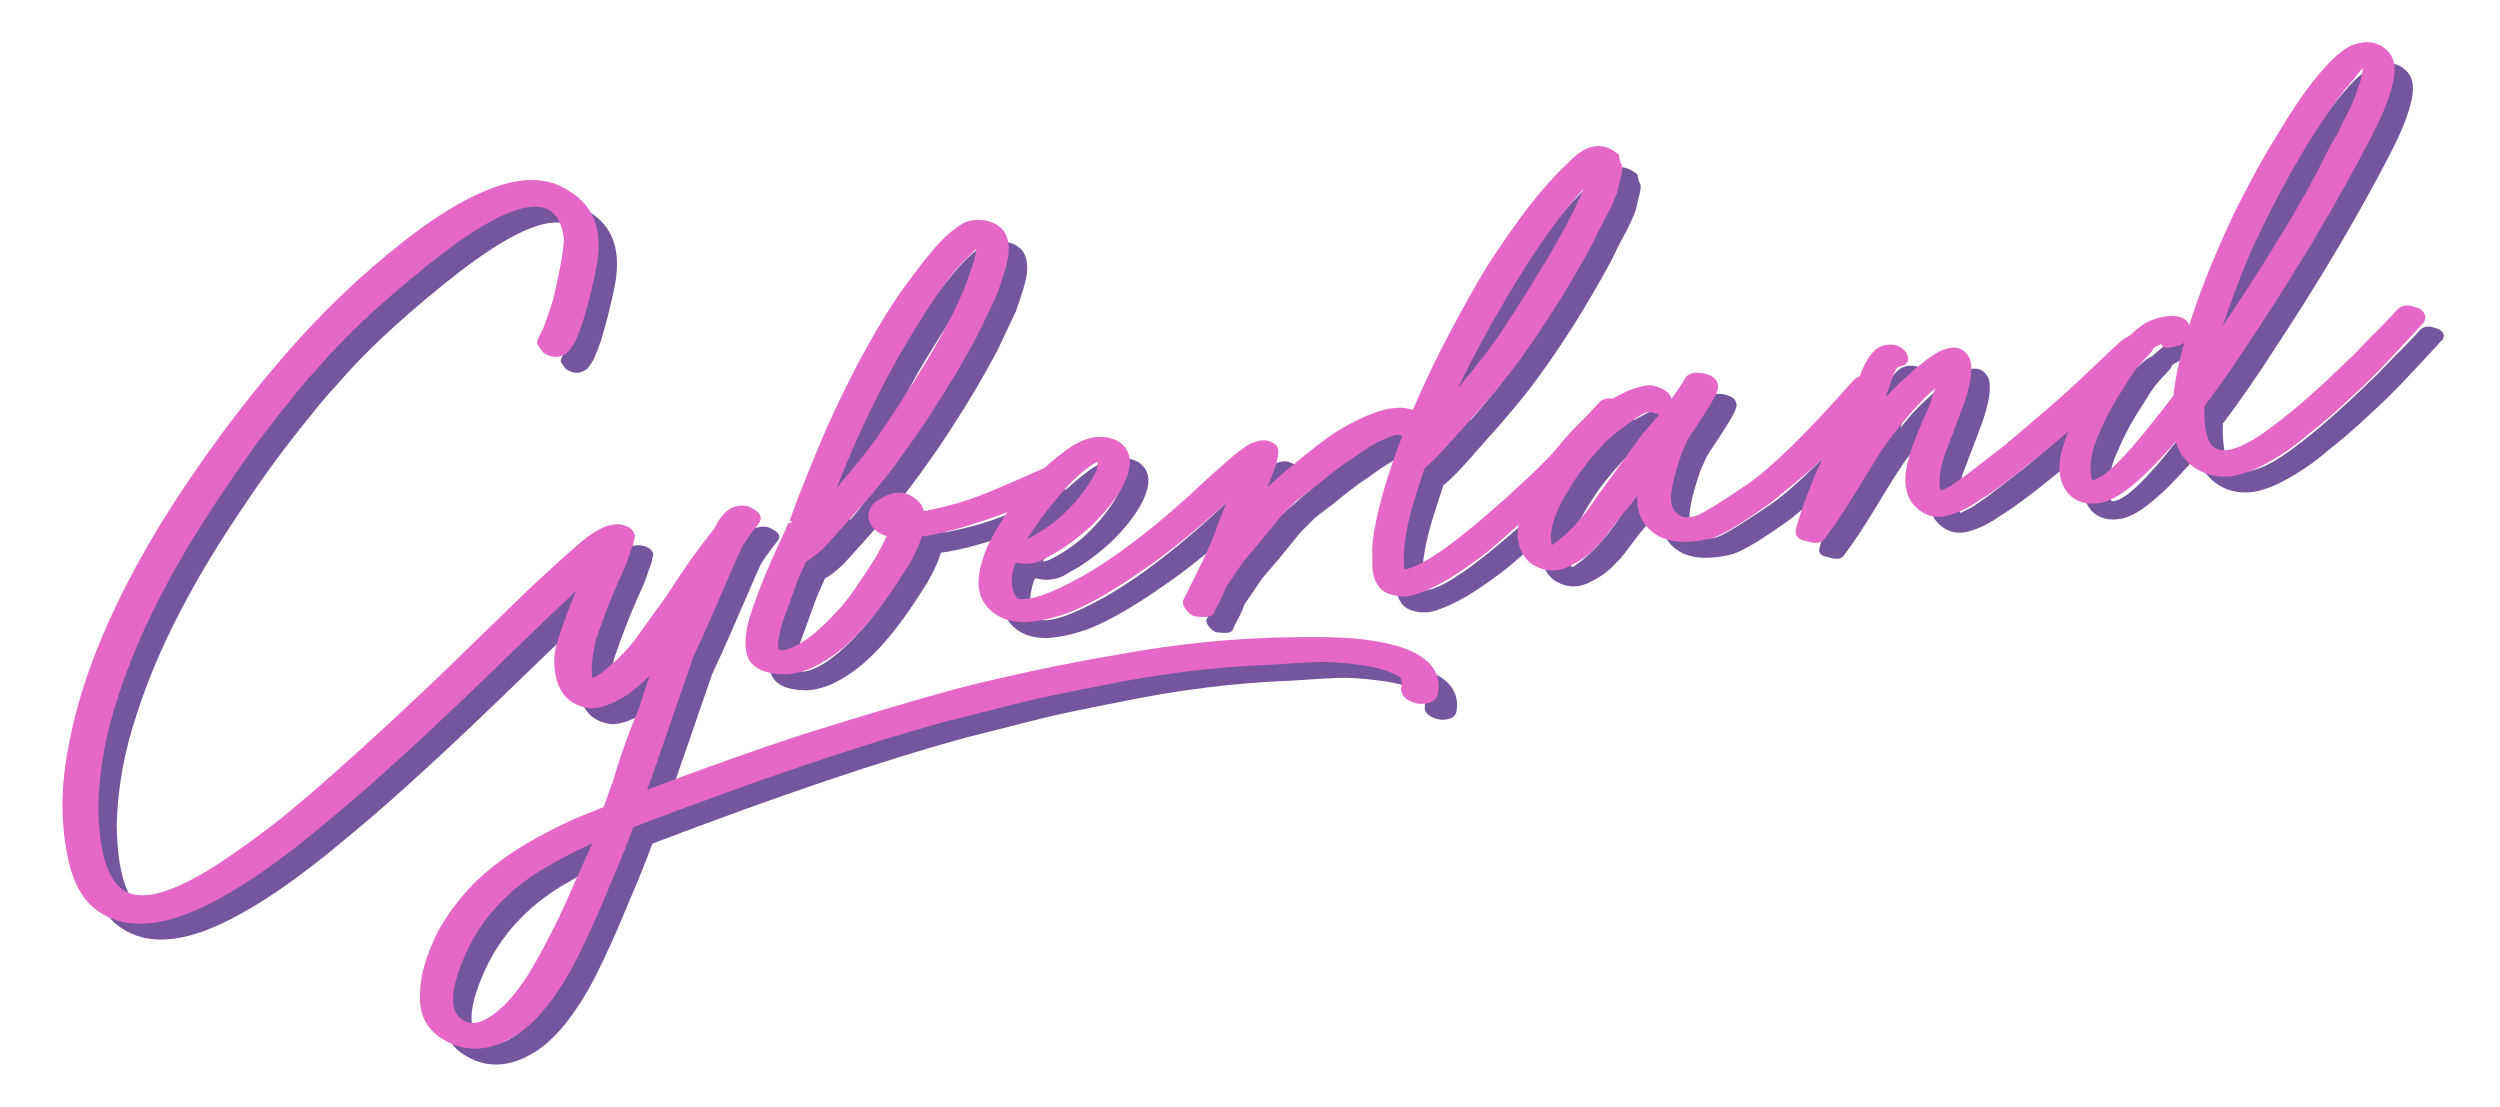 <?xml version="1.0" encoding="utf-8"?>
<!-- Generator: Adobe Illustrator 27.4.0, SVG Export Plug-In . SVG Version: 6.00 Build 0)  -->
<svg version="1.1" id="cyberland" xmlns="http://www.w3.org/2000/svg" xmlns:xlink="http://www.w3.org/1999/xlink" x="0px" y="0px"
	 viewBox="0 0 362.57 160.5" style="enable-background:new 0 0 362.57 160.5;" xml:space="preserve">
<style type="text/css">
	.st0{fill:#75559E;}
	.st1{fill:#E568C8;stroke:#E568C8;stroke-width:0.75;stroke-miterlimit:10;}
</style>
<g>
	<path class="st0" d="M85.11,53.52c-0.97,0.74-1.99,0.73-3.05-0.02c-0.43-0.56-0.67-0.91-0.73-1.04c-0.06-0.12,0.07-0.49,0.39-1.11
		c0.32-0.61,0.51-1.01,0.58-1.2c0.78-2.22,1.24-3.56,1.36-4.02c0.98-4.19,1.5-7.13,1.55-8.82c-0.98-7.84-7.94-6.53-20.87,3.93
		c-6.59,5.33-11.7,10.13-15.32,14.38c-1.4,1.5-2.76,3.09-4.05,4.75c-3.45,4.23-6.52,8.38-9.2,12.42
		c-7.63,11.12-12.95,21.38-15.93,30.78c-1.81,5.36-2.78,10.7-2.91,16.02c0.08,7.06,1.5,11.31,4.24,12.74
		c2.74,1.43,7.27,0.11,13.57-3.95c2.7-1.75,5.74-3.95,9.13-6.58c4.9-3.97,11.27-9.63,19.11-16.98c1.74-1.63,3.56-3.36,5.46-5.19
		c1.9-1.83,3.98-3.86,6.27-6.09c2.29-2.23,4.06-3.96,5.33-5.17c3.41-3.17,5.55-5.12,6.44-5.85c3.48-3.26,6.11-4.21,7.87-2.84
		c0.71,0.71,0.45,1.45-0.79,2.22c-0.32,0.3-0.82,0.72-1.5,1.25c-0.69,0.53-1.11,0.85-1.27,0.96c-1.61,1.26-3.32,2.8-5.13,4.62
		c-2.06,1.94-5,4.76-8.83,8.46c-3.83,3.71-6.34,6.12-7.52,7.24c-7.59,7.23-13.99,12.98-19.21,17.25
		c-6.88,5.81-12.92,9.92-18.1,12.34c-6.52,3.02-11.61,3-15.27-0.08c-1.8-1.63-2.99-4.14-3.59-7.51c-0.97-4.92-0.87-10.2,0.28-15.82
		c1.8-9.69,6.3-20.42,13.5-32.2c5.46-8.73,11.44-16.82,17.94-24.26c5.26-6.05,10.91-11.44,16.96-16.18
		c4.43-3.47,8.37-5.91,11.83-7.31c4.79-2.01,8.68-2.01,11.68,0c3.62,2.11,4.88,5.81,3.77,11.07c-0.49,2.45-1.11,4.92-1.86,7.4
		c-0.19,0.64-0.55,1.62-1.1,2.92C85.69,52.83,85.35,53.32,85.11,53.52z"/>
	<path class="st0" d="M202.39,96.03c6.5,1.05,9.45,3.42,8.85,7.12c-0.1,0.63-0.56,1.02-1.38,1.17c-0.82,0.15-1.59,0.02-2.3-0.38
		c-0.71-0.4-1.02-0.91-0.92-1.54c0.15-0.9,0.03-1.51-0.36-1.81c-1.35-0.89-3.33-1.51-5.94-1.85c-2.61-0.34-4.64-0.48-6.09-0.43
		s-3.76,0.18-6.92,0.4c-8.27,0.32-16.64,1.36-25.08,3.13c-5.1,0.99-8.76,1.76-10.99,2.3c-2.15,0.53-5.92,1.49-11.32,2.87
		c-11.89,3.25-27,8.36-45.32,15.34c-0.93,2.5-1.97,5.11-3.14,7.82c-2.37,5.78-4.43,10.24-6.16,13.37c-2.77,4.77-5.56,7.9-8.38,9.4
		c-3.22,1.81-6.26,1.93-9.11,0.34c-2.56-1.36-3.72-3.61-3.49-6.73c0.06-2.39,0.89-5.24,2.52-8.54c1.3-2.37,3-4.66,5.11-6.87
		c3.46-3.44,8.33-6.57,14.62-9.39c1.85-0.76,3.28-1.34,4.3-1.73l1.18-3.33c-0.01-0.09,0.03-0.14,0.11-0.15
		c0.92-3.3,2.25-7.09,4.02-11.38c0.18-0.64,0.49-1.59,0.91-2.83c0.42-1.25,0.72-2.19,0.91-2.83c-1.74,1.63-3.1,2.82-4.07,3.56
		c-2.05,1.32-3.78,1.97-5.19,1.97c-2.33-0.24-3.85-1.46-4.57-3.67c-0.48-1.71-0.51-3.39-0.1-5.03c0.63-2.02,1.35-4.06,2.16-6.11
		c0.07-0.18,0.63-1.54,1.68-4.06c1.06-2.52,1.78-4.38,2.16-5.58c0.33-0.92,1.19-1.25,2.6-0.99c1.4,0.27,2.03,0.85,1.88,1.76
		l-0.69,1.94c-0.12,0.46-0.37,1.11-0.75,1.95c-0.38,0.84-0.68,1.5-0.88,1.97c-1.03,2.34-2.1,5.13-3.2,8.36
		c-0.61,2.91-0.72,4.87-0.33,5.88c0.53,0.02,1.52-0.59,2.96-1.83c1.44-1.24,2.65-2.5,3.64-3.77c0.08-0.1,1.58-2.19,4.53-6.27
		c1.71-2.6,2.9-4.38,3.58-5.35c0.75-1.07,1.93-2.63,3.53-4.69c0.85-1.7,1.74-2.69,2.68-2.99c0.94-0.29,1.74-0.22,2.42,0.23
		c0.95,0.5,1.19,1.05,0.74,1.63c-1.37,1.76-2.2,2.93-2.48,3.49c-0.49,1.04-1.22,2.67-2.17,4.92c-0.48,1.12-1.2,2.78-2.17,4.98
		c-0.96,2.2-1.69,3.82-2.18,4.85c-0.08,0.1-0.16,0.29-0.26,0.56c-0.1,0.28-0.19,0.47-0.26,0.56c-3.12,9.06-5,14.51-5.66,16.36
		c-0.25,0.83-0.71,2.08-1.39,3.75c9.04-3.43,16.87-6.22,23.5-8.37c8.34-2.63,15.8-4.84,22.39-6.64c7.63-1.93,15.26-3.54,22.88-4.84
		c8.9-1.64,17.51-2.49,25.82-2.56C195.98,95.37,199.85,95.55,202.39,96.03z M86.47,131.45c0.41-0.94,1.04-2.32,1.87-4.15
		c0.83-1.83,1.28-2.84,1.35-3.02c-2.69,1.13-5.43,2.54-8.23,4.21c-5.1,3.11-8.79,7.15-11.09,12.13c-2.43,5.34-2.63,8.73-0.59,10.16
		c1.76,1.37,4.14,0.54,7.12-2.48c1.09-1.2,2.15-2.61,3.19-4.25C82.42,140.14,84.55,135.94,86.47,131.45z"/>
	<path class="st0" d="M157.26,71.46c0.8,0.79,0.71,1.42-0.29,1.89l-4.92,2.07c-5.98,2.43-10.92,3.97-14.81,4.63l-0.78,0.1
		c-0.5,1.65-1.35,3.4-2.53,5.23c-1.48,2.31-2.64,4-3.48,5.08c-1.74,2.34-3.57,4.34-5.49,5.99c-2.97,2.41-5.65,3.62-8.04,3.66
		c-3.28-0.03-5.04-1.09-5.31-3.19c-0.2-1.57,0.07-3.37,0.79-5.4c1.09-3.32,2.76-7.33,5-12.03c-0.01-0.09,0.02-0.2,0.09-0.34
		c0.07-0.14,0.15-0.26,0.22-0.36c0.08-0.1,0.11-0.19,0.1-0.28c0.01,0.09,0.08-0.05,0.21-0.42c0.78-2.22,1.42-3.89,1.9-5.01
		c1.68-4.28,3.18-7.83,4.51-10.65c3.07-6.57,6.18-12.18,9.31-16.82c2.11-2.92,3.48-4.72,4.1-5.42c1.68-2.15,3.34-3.73,4.98-4.73
		c0.83-0.46,1.8-0.6,2.93-0.43c1.13,0.17,2.01,0.66,2.64,1.46c0.57,0.99,0.72,2.21,0.46,3.66c-0.15,0.9-0.66,2.56-1.5,4.96
		c-0.21,0.47-1.12,2.4-2.73,5.78c-2.01,3.79-4.27,7.61-6.8,11.46c-0.96,1.54-2.5,3.76-4.61,6.68c-2.04,2.82-4.23,5.48-6.57,7.98
		c-2.02,2.29-3.49,3.93-4.43,4.93c-1.27,1.13-2.12,1.77-2.55,1.91l-1.24,2.81c-1.19,3.25-1.94,5.33-2.27,6.25
		c-0.25,0.83-0.45,1.74-0.59,2.73c0.01,0.09,0.01,0.22-0.02,0.4c-0.02,0.18-0.02,0.36,0,0.53c0.13,1.04,1.15,1.1,3.07,0.15
		c1.83-0.93,3.87-2.65,6.12-5.14c1.18-1.21,2.39-2.82,3.64-4.83c1.65-2.33,2.89-4.47,3.71-6.43l0.11-0.15
		c-0.9-0.15-1.61-0.51-2.12-1.06c-0.61-0.63-0.83-1.31-0.65-2.04c0.17-0.73,0.64-1.27,1.39-1.63c2.12-1.41,3.96-1.2,5.52,0.64
		c0.24,0.5,0.38,0.88,0.41,1.14l0.78-0.1c2.42-0.48,4.6-1.06,6.55-1.75c1.36-0.44,4.81-1.88,10.34-4.34
		C155.44,70.63,156.38,70.77,157.26,71.46z M132.97,54.32c-3.9,7.03-7.1,13.98-9.61,20.83l-0.11,0.15l0.02,0.13
		c0.54-0.6,1.35-1.58,2.42-2.96c2.16-2.57,3.72-4.53,4.7-5.89c1.95-2.81,3.88-5.75,5.8-8.82c2.73-4.32,4.89-8.26,6.49-11.82
		l0.62-1.4l1.27-3.61c0.32-1.01,0.46-2,0.43-2.97c-0.09,0.01-1,0.88-2.73,2.6l-1.16,1.34C139.04,44.46,136.32,48.6,132.97,54.32z"/>
	<path class="st0" d="M155.12,82.98c-1.54,1.08-3.19,1.37-4.93,0.88l-0.23,0.29c-0.84,2.49-0.69,4.38,0.44,5.65
		c1.66,0.59,4.94-0.48,9.82-3.21c5.37-3.06,11.33-7.69,17.9-13.91c0.31-0.31,0.97-0.89,1.97-1.77c1-0.87,1.73-1.52,2.21-1.93
		c1.21-0.95,1.98-1.48,2.32-1.62c0.59-0.25,1.23-0.24,1.93,0.02c0.7,0.27,1,0.72,0.9,1.35l-0.21,0.42l-0.34,0.44l-1.54,1.52
		l-0.47,0.46l-3.82,3.4c-4.77,4.31-8.83,7.6-12.17,9.88c-4.31,3.02-7.9,5.1-10.76,6.25c-2.02,0.78-4.09,1.26-6.19,1.44
		c-3.09,0.03-5.18-1.12-6.27-3.46c-0.66-1.77-0.3-4.21,1.08-7.3c1.27-2.55,2.83-4.95,4.67-7.22c1.75-2.25,3.68-4.17,5.78-5.76
		c2.97-2.4,5.6-3,7.87-1.78c1.83,1.19,1.95,3.25,0.37,6.19c-1.01,1.81-2.47,3.62-4.36,5.45C158.93,80.6,156.95,82.04,155.12,82.98z
		 M151.22,81.47l0.9-0.24c3.67-1.78,6.74-4.51,9.2-8.18c0.45-0.67,0.84-1.39,1.19-2.14l0.16-1.88c-1.01,0.39-2.16,1.15-3.43,2.29
		c-2.15,1.95-4.64,5-7.48,9.16L151.22,81.47z"/>
	<path class="st0" d="M184.87,67.3c1.08-0.58,2.06-0.52,2.94,0.16c0.69,0.53,0.02,2.96-2.01,7.28c4.38-3.91,7.87-6.77,10.47-8.6
		l0.73-0.49l1.11-0.67c1.98-1.13,3.78-1.93,5.41-2.4c0.09-0.01,0.43-0.1,1.03-0.26c1.13-0.14,1.79-0.18,1.98-0.11
		c1.97,0.2,2.87,1.02,2.69,2.45c-0.33,0.93-1.49,1.16-3.49,0.7c-0.87,0.11-2.05,0.57-3.54,1.37c-1.32,0.78-2.54,1.6-3.67,2.45
		L197.28,70l-2.3,1.75l-1.32,1.09l-2.91,2.22l-2.12,2.12l-2.88,3.54l-2.66,3.12l-2.58,3.77c-0.33,0.93-0.82,1.96-1.47,3.1
		c-0.13,0.37-0.23,0.6-0.31,0.7c-0.13,0.37-0.91,0.47-2.35,0.29c-0.37-0.13-0.71-0.4-1.03-0.8s-0.44-0.74-0.39-1.01l1.27-2.55
		c1.7-3.4,2.75-5.65,3.14-6.76l0.59-1.67l2.12-5.31C182.92,70.42,183.85,68.31,184.87,67.3z"/>
	<path class="st0" d="M213.42,51.53c2-3.79,3.67-6.78,4.98-8.98c1.32-2.2,3.11-4.85,5.38-7.97c2.27-3.11,4.58-5.79,6.96-8.03
		c2.42-2.6,4.67-3.01,6.74-1.24c0.08,0.61,0.2,1.04,0.36,1.28c0.16,0.25,0.14,0.78-0.07,1.6c-0.21,0.82-0.35,1.44-0.43,1.85
		c-0.08,0.41-0.32,1.03-0.7,1.88c-0.38,0.84-0.68,1.46-0.9,1.84c-0.22,0.38-0.52,0.95-0.91,1.71c-0.39,0.76-0.62,1.23-0.69,1.41
		l-0.64,1.27c-3.31,6.07-6.74,11.54-10.29,16.41c-2.04,2.82-4.96,6.32-8.77,10.51l-1.04,1.19c-1.55,1.78-2.88,3.15-4,4.08
		l-0.02-0.13l-1.24,3.87c-1.42,4.25-2.03,7.82-1.85,10.71l0.06,0.52c0.02,0.17,0.12,0.27,0.3,0.29c0.18,0.02,0.42-0.01,0.72-0.09
		c0.3-0.08,0.62-0.19,0.96-0.32c0.34-0.13,0.71-0.31,1.13-0.54c0.42-0.23,0.76-0.43,1.05-0.59c0.29-0.17,0.57-0.36,0.86-0.57
		c0.28-0.21,0.47-0.32,0.55-0.33c2.53-1.73,5.86-4.45,10-8.15c0.31-0.31,0.81-0.76,1.49-1.38c0.67-0.61,1.17-1.07,1.49-1.38
		c1.91-1.74,3.98-3.9,6.22-6.48c0.15-0.19,1.59-1.75,4.33-4.65c0.41-0.23,0.89-0.31,1.43-0.24c0.54,0.07,1.01,0.32,1.42,0.75
		c0.41,0.44,0.5,0.84,0.29,1.22c-0.32,0.3-0.92,0.96-1.81,1.95c-0.89,1-1.57,1.75-2.04,2.25l-2.12,2.12
		c-0.15,0.2-0.56,0.62-1.23,1.28c-0.67,0.66-1.12,1.13-1.35,1.43l-1.78,1.68c-3.55,3.45-6.69,6.32-9.41,8.6l-1.21,0.95
		c-1.86,1.38-3.53,2.52-5.01,3.41c-1.57,0.9-3.01,1.57-4.33,2c-1.32,0.43-2.6,0.39-3.86-0.11c-1.26-0.51-1.92-1.77-2-3.8
		c0-1.41,0-2.17-0.02-2.25c0.09-2.13,0.72-5.22,1.9-9.26C206.45,66.2,209.49,59.01,213.42,51.53z M220.72,51.55
		c6.93-10.42,11.27-18.12,13.04-23.12l-1.29,1.35c-3.27,3.59-6.55,8.11-9.85,13.57c-3.89,6.41-7.05,12.29-9.48,17.63l0.25-0.16
		C216.32,57.45,218.77,54.36,220.72,51.55z"/>
	<path class="st0" d="M274.82,57.68c0.46,0.12,0.84,0.36,1.15,0.72c0.31,0.36,0.35,0.69,0.12,0.98c-5.12,5.77-9.04,9.8-11.76,12.08
		c-2.65,2.19-4.17,3.44-4.57,3.75c-3.98,2.88-6.81,4.61-8.51,5.17c-4.38,1.08-7.46,0.49-9.24-1.77c-1.03-1.2-1.35-3.02-0.95-5.45
		c-0.66,1.06-1.81,2.53-3.43,4.41c-0.23,0.29-0.72,0.95-1.48,1.98c-0.75,1.02-1.38,1.74-1.85,2.16c-0.85,0.99-1.98,1.84-3.4,2.55
		c-1.73,1.01-3.45,1.05-5.16,0.11c-1.24-0.73-1.97-1.96-2.19-3.71c-0.18-2.19,0.78-5.14,2.88-8.85c1.92-3.07,4.02-5.68,6.32-7.82
		c1.67-1.53,3.83-2.95,6.5-4.26c1.26-0.51,2.33-0.78,3.22-0.8c2.09,0.45,2.94,1.27,2.56,2.47c-0.24,0.92-0.96,1.18-2.16,0.8
		c-0.38-0.22-0.99-0.14-1.83,0.23c-1.81,1.11-3.63,2.49-5.46,4.13c-2.02,2.2-3.52,4.07-4.48,5.6c-1.86,2.8-2.95,5.06-3.27,6.78
		c-0.36,1.37-0.31,2.47,0.15,3.3c0.18-0.02,0.3-0.08,0.38-0.18c2.36-1.62,4.59-4.02,6.67-7.2l6.57-9.05l3.59-4.16l0.11-0.15
		c0.22-0.38,0.63-0.98,1.23-1.81c0.6-0.83,1.01-1.47,1.22-1.94c0.37-0.58,1.12-0.76,2.25-0.55c1.13,0.21,1.74,0.67,1.83,1.36
		l0.02,0.13c0.04,0.35-0.23,1.02-0.81,2.02c-0.58,1-1.27,2.08-2.05,3.24c-0.78,1.16-1.29,1.93-1.5,2.31l-0.93,2.11
		c-0.71,2.12-1.17,3.77-1.37,4.95c-0.38,1.9-0.12,3.27,0.77,4.08c0.9,0.82,2.1,0.91,3.62,0.28c1.25-0.6,3.63-2.09,7.14-4.47
		c3.58-2.48,8.74-7.55,15.48-15.2C273.01,57.37,273.88,57.26,274.82,57.68z"/>
	<path class="st0" d="M313.73,51.63c0.36,0.05,0.69,0.25,1,0.61c0.31,0.36,0.36,0.73,0.14,1.11c-1.62,1.88-4.42,4.66-8.38,8.34
		c-3.42,3.08-7.18,6.25-11.29,9.5c-2.5,1.9-4.17,3.09-5,3.54c-1.46,1.07-2.96,1.83-4.49,2.28c-1.96,0.6-3.62,0.1-4.96-1.5
		c-1.17-1.53-1.31-3.73-0.42-6.58c0.36-1.37,1.33-3.84,2.93-7.4c0.64-1.94,1.02-3.13,1.14-3.59c-2.26,1.7-4.95,4.64-8.05,8.83
		c-0.83,1.16-2.2,3.32-4.1,6.48c-1.91,3.16-3.47,5.52-4.69,7.09c-0.35,0.75-1.17,0.9-2.47,0.44c-0.99-0.14-1.4-0.58-1.22-1.31
		c1.35-4.77,3.6-10.13,6.75-16.1c0.36-0.66,0.77-1.64,1.23-2.94c0.46-1.29,0.86-2.27,1.23-2.94c0.98-2.77,2.17-4.25,3.56-4.42
		c1.13-0.14,1.96,0.15,2.5,0.88c0.55,0.9,0.26,1.43-0.87,1.57c-0.26,0.03-0.6,0.52-1.01,1.45l-0.87,2.63l-0.75,2.48
		c1.43-2.04,3.67-4.26,6.73-6.68c3.06-2.41,5.07-2.58,6.04-0.49c0.44,1.36,0.06,3.67-1.13,6.91l-2.7,7.1
		c-0.74,2.57-0.82,4.39-0.25,5.47c0.25-0.12,0.83-0.41,1.75-0.88l2.32-1.62l5.33-4.11c5.2-4.36,8.83-7.51,10.89-9.45
		c3.95-3.76,6.13-5.81,6.53-6.12C312.13,51.56,312.99,51.37,313.73,51.63z"/>
	<path class="st0" d="M316.9,52.56l-0.2-0.51c-1.09,0.49-1.75,0.88-1.98,1.18c-1.62,1.88-2.87,3.59-3.74,5.11
		c-1.49,2.22-2.72,4.45-3.68,6.69c-1.34,2.73-1.74,5.21-1.19,7.45c0.11,0.17,0.25,0.23,0.42,0.21c1.74-0.22,4.82-3.17,9.25-8.85
		c3.22-3.94,7.21-9.52,11.97-16.75c5.58-8.48,9.68-15.31,12.3-20.51c0.7-1.5,1.52-3.02,2.48-4.56c0.13-0.37,0.37-0.91,0.73-1.62
		c0.35-0.71,0.64-1.25,0.86-1.63c0.55-1.22,0.96-2.24,1.21-3.07c0.54-1.3,0.79-2.49,0.75-3.54c-0.05-0.43-0.54-0.07-1.45,1.11
		l-0.46,0.59l-0.23,0.29c-0.16,0.11-0.32,0.28-0.47,0.52c-0.15,0.24-0.3,0.41-0.46,0.52c-1.3,1.67-2.5,3.36-3.61,5.09
		c-3.06,4.54-6.2,10.19-9.43,16.96c-1.26,2.63-2.78,6.45-4.54,11.45c-2.57,7.04-3.53,12.51-2.86,16.41
		c0.73,4.42,4.12,4.35,10.19-0.21c3.16-2.34,6.87-5.59,11.12-9.75c0.48-0.41,1.19-1.12,2.12-2.12c0.94-1,1.68-1.76,2.24-2.27
		c0.08-0.1,0.49-0.52,1.23-1.28c0.75-0.76,1.23-1.28,1.46-1.57c0.54-0.6,1.33-0.7,2.35-0.29c0.36,0.04,0.67,0.23,0.93,0.55
		c0.26,0.32,0.28,0.67,0.06,1.05c-0.54,0.6-1.77,1.93-3.68,3.98c-1.91,2.05-3.34,3.53-4.29,4.45c-0.95,0.91-2.25,2.14-3.92,3.67
		c-1.67,1.53-3.27,2.88-4.8,4.05c-1.75,1.54-3.67,2.89-5.73,4.03c-1.73,1.01-3.42,1.67-5.06,1.96c-2.18,0.27-4.05-0.2-5.62-1.42
		c-1.37-1.07-2.17-2.47-2.38-4.21c-0.66-3.19-0.23-7.49,1.31-12.9c0.95-3.74,2.52-8.19,4.71-13.32c1.37-3.18,2.45-5.52,3.24-7.04
		c2.06-4.06,3.79-7.19,5.2-9.4c2.7-4.58,5.1-8.02,7.21-10.32c1.32-1.49,2.56-2.53,3.72-3.12c2.03-0.78,3.65-0.54,4.87,0.72
		c1.01,1.02,1.17,2.69,0.49,4.98c-0.48,1.83-1.4,4.07-2.75,6.71c-4.63,8.98-10.22,18.44-16.76,28.36c-5.26,8.17-9.93,14.37-14,18.6
		c-3.36,3.6-6.06,5.66-8.12,6.19c-1.89,0.41-3.4,0.07-4.51-1.03c-1.23-1.35-1.59-3.21-1.09-5.57c0.59-2.37,1.57-4.79,2.94-7.27
		c0.84-1.78,2.09-3.8,3.76-6.04c1.89-2.54,3.7-4.35,5.42-5.45c0.66-0.35,1.47-0.63,2.42-0.83c0.95-0.2,1.79-0.16,2.54,0.15
		c0.74,0.31,1,0.96,0.77,1.96l-0.2,0.55c-0.13,0.37-0.65,0.68-1.54,0.92C317.53,52.81,317.02,52.81,316.9,52.56z"/>
</g>
<g>
	<path class="st1" d="M82.06,50.84c-0.97,0.74-1.99,0.73-3.05-0.02c-0.42-0.56-0.67-0.91-0.73-1.04c-0.06-0.13,0.07-0.49,0.39-1.11
		c0.32-0.61,0.51-1.01,0.58-1.2c0.78-2.22,1.24-3.56,1.36-4.02c0.98-4.19,1.5-7.13,1.55-8.82c-0.98-7.84-7.93-6.53-20.87,3.93
		C54.7,43.9,49.59,48.7,45.97,52.95c-1.4,1.5-2.76,3.09-4.05,4.75c-3.45,4.23-6.52,8.37-9.2,12.42
		c-7.63,11.12-12.95,21.38-15.93,30.78c-1.81,5.36-2.78,10.7-2.91,16.02c0.09,7.06,1.5,11.31,4.24,12.74
		c2.74,1.43,7.27,0.11,13.57-3.95c2.7-1.75,5.74-3.95,9.13-6.58c4.9-3.97,11.27-9.63,19.11-16.98c1.74-1.63,3.56-3.36,5.46-5.19
		c1.9-1.83,3.98-3.86,6.27-6.09c2.29-2.23,4.06-3.96,5.33-5.18c3.41-3.17,5.55-5.11,6.44-5.84c3.48-3.26,6.11-4.21,7.87-2.84
		c0.71,0.71,0.45,1.45-0.78,2.22c-0.32,0.3-0.82,0.72-1.5,1.25c-0.69,0.53-1.11,0.85-1.27,0.96c-1.61,1.26-3.32,2.8-5.13,4.62
		c-2.06,1.94-5,4.76-8.83,8.46c-3.83,3.71-6.34,6.12-7.52,7.24c-7.59,7.22-13.99,12.98-19.21,17.25
		c-6.88,5.81-12.92,9.92-18.1,12.34c-6.52,3.02-11.61,3-15.27-0.08c-1.8-1.63-2.99-4.14-3.59-7.51c-0.97-4.92-0.87-10.2,0.28-15.82
		c1.8-9.69,6.3-20.42,13.5-32.2c5.46-8.73,11.44-16.82,17.94-24.26c5.26-6.05,10.91-11.44,16.96-16.18
		c4.43-3.47,8.37-5.91,11.83-7.31c4.79-2.01,8.68-2.01,11.68,0c3.62,2.11,4.88,5.81,3.77,11.07c-0.49,2.45-1.11,4.91-1.86,7.4
		c-0.19,0.64-0.55,1.62-1.09,2.92C82.63,50.15,82.3,50.63,82.06,50.84z"/>
	<path class="st1" d="M199.34,93.35c6.5,1.05,9.45,3.42,8.85,7.12c-0.1,0.63-0.56,1.02-1.38,1.17c-0.82,0.15-1.59,0.02-2.3-0.38
		c-0.71-0.4-1.02-0.91-0.92-1.54c0.15-0.9,0.03-1.51-0.36-1.81c-1.35-0.89-3.33-1.51-5.94-1.85c-2.61-0.34-4.64-0.48-6.09-0.43
		s-3.76,0.18-6.92,0.4c-8.27,0.32-16.64,1.36-25.08,3.13c-5.1,0.99-8.76,1.76-10.99,2.3c-2.15,0.53-5.92,1.49-11.32,2.87
		c-11.89,3.25-27,8.36-45.32,15.34c-0.93,2.5-1.97,5.11-3.14,7.82c-2.37,5.78-4.43,10.24-6.16,13.37c-2.77,4.77-5.56,7.9-8.38,9.4
		c-3.22,1.82-6.26,1.93-9.11,0.34c-2.56-1.36-3.72-3.61-3.49-6.73c0.06-2.39,0.9-5.24,2.52-8.54c1.3-2.37,3-4.67,5.11-6.87
		c3.46-3.44,8.34-6.57,14.62-9.39c1.85-0.76,3.28-1.34,4.3-1.73l1.18-3.33c-0.01-0.09,0.03-0.14,0.11-0.15
		c0.92-3.3,2.25-7.09,4.02-11.38c0.19-0.64,0.49-1.59,0.91-2.83c0.42-1.25,0.72-2.19,0.91-2.83c-1.74,1.63-3.1,2.82-4.07,3.56
		c-2.05,1.32-3.78,1.97-5.19,1.97c-2.33-0.24-3.85-1.46-4.57-3.67c-0.48-1.71-0.51-3.39-0.1-5.03c0.63-2.02,1.35-4.06,2.16-6.11
		c0.07-0.18,0.63-1.54,1.68-4.06c1.06-2.52,1.78-4.38,2.16-5.58c0.33-0.92,1.19-1.25,2.6-0.99c1.4,0.27,2.03,0.85,1.88,1.76
		l-0.69,1.94c-0.12,0.46-0.37,1.11-0.75,1.95c-0.38,0.84-0.67,1.5-0.88,1.97c-1.03,2.34-2.1,5.13-3.2,8.36
		c-0.61,2.91-0.72,4.87-0.33,5.88c0.53,0.02,1.52-0.59,2.96-1.83c1.44-1.24,2.65-2.5,3.64-3.77c0.08-0.1,1.58-2.19,4.52-6.27
		c1.71-2.6,2.9-4.39,3.58-5.35c0.75-1.07,1.93-2.63,3.53-4.69c0.85-1.7,1.74-2.69,2.68-2.99c0.94-0.29,1.74-0.22,2.42,0.23
		c0.95,0.5,1.19,1.05,0.73,1.63c-1.37,1.76-2.2,2.93-2.48,3.49c-0.49,1.03-1.22,2.67-2.17,4.92c-0.48,1.12-1.2,2.78-2.16,4.98
		c-0.97,2.2-1.69,3.82-2.18,4.85c-0.08,0.1-0.16,0.29-0.26,0.56c-0.1,0.28-0.19,0.47-0.26,0.56c-3.12,9.06-5,14.51-5.66,16.36
		c-0.25,0.83-0.72,2.08-1.39,3.75c9.04-3.43,16.87-6.22,23.5-8.37c8.34-2.63,15.8-4.84,22.39-6.64c7.63-1.93,15.26-3.54,22.88-4.84
		c8.9-1.64,17.51-2.49,25.82-2.56C192.93,92.69,196.8,92.87,199.34,93.35z M83.41,128.77c0.41-0.94,1.04-2.32,1.87-4.15
		c0.83-1.83,1.28-2.84,1.35-3.02c-2.69,1.13-5.43,2.54-8.23,4.21c-5.1,3.11-8.79,7.15-11.09,12.13c-2.43,5.34-2.63,8.73-0.59,10.16
		c1.76,1.37,4.14,0.54,7.12-2.48c1.09-1.2,2.15-2.61,3.19-4.25C79.37,137.45,81.5,133.25,83.41,128.77z"/>
	<path class="st1" d="M154.21,68.78c0.8,0.79,0.71,1.42-0.29,1.89L149,72.74c-5.98,2.43-10.92,3.97-14.81,4.63l-0.78,0.1
		c-0.5,1.65-1.35,3.4-2.53,5.22c-1.48,2.31-2.64,4-3.48,5.08c-1.74,2.34-3.57,4.34-5.49,5.99c-2.97,2.41-5.65,3.62-8.04,3.66
		c-3.27-0.03-5.05-1.09-5.31-3.19c-0.2-1.57,0.07-3.37,0.79-5.41c1.09-3.32,2.76-7.33,5-12.03c-0.01-0.09,0.02-0.2,0.09-0.34
		c0.07-0.14,0.15-0.26,0.22-0.36c0.08-0.1,0.11-0.19,0.1-0.28c0.01,0.09,0.08-0.05,0.21-0.42c0.78-2.22,1.42-3.89,1.9-5.01
		c1.68-4.28,3.18-7.83,4.51-10.65c3.07-6.57,6.18-12.18,9.31-16.82c2.11-2.92,3.48-4.72,4.1-5.42c1.68-2.15,3.34-3.73,4.98-4.73
		c0.83-0.46,1.8-0.6,2.93-0.43c1.13,0.17,2.01,0.66,2.64,1.46c0.57,0.99,0.72,2.21,0.46,3.66c-0.15,0.9-0.66,2.56-1.5,4.96
		c-0.21,0.47-1.12,2.4-2.73,5.78c-2,3.79-4.27,7.61-6.8,11.46c-0.96,1.54-2.5,3.76-4.61,6.68c-2.04,2.82-4.23,5.48-6.57,7.98
		c-2.02,2.29-3.49,3.93-4.43,4.93c-1.27,1.13-2.12,1.77-2.55,1.91l-1.24,2.81c-1.19,3.25-1.94,5.33-2.27,6.25
		c-0.25,0.83-0.45,1.74-0.59,2.73c0.01,0.09,0.01,0.22-0.02,0.4c-0.02,0.18-0.02,0.36,0,0.53c0.13,1.04,1.15,1.1,3.07,0.15
		c1.83-0.93,3.87-2.65,6.13-5.14c1.18-1.21,2.39-2.82,3.64-4.83c1.65-2.33,2.89-4.47,3.71-6.43l0.11-0.15
		c-0.9-0.15-1.61-0.5-2.12-1.06c-0.61-0.63-0.83-1.31-0.65-2.04c0.17-0.73,0.64-1.27,1.39-1.63c2.12-1.41,3.96-1.2,5.52,0.64
		c0.24,0.5,0.38,0.88,0.41,1.14l0.78-0.1c2.42-0.48,4.6-1.06,6.55-1.75c1.36-0.44,4.81-1.88,10.34-4.34
		C152.38,67.94,153.33,68.09,154.21,68.78z M129.92,51.64c-3.9,7.03-7.1,13.98-9.61,20.83l-0.11,0.15l0.02,0.13
		c0.54-0.6,1.35-1.58,2.42-2.96c2.15-2.57,3.72-4.53,4.71-5.89c1.95-2.81,3.88-5.75,5.8-8.82c2.73-4.32,4.9-8.26,6.49-11.82
		l0.62-1.4l1.27-3.61c0.32-1.01,0.46-2,0.43-2.97c-0.09,0.01-1,0.88-2.73,2.6l-1.16,1.34C135.98,41.77,133.27,45.91,129.92,51.64z"
		/>
	<path class="st1" d="M152.06,80.29c-1.54,1.08-3.19,1.37-4.93,0.88l-0.23,0.29c-0.84,2.49-0.69,4.38,0.44,5.65
		c1.67,0.59,4.94-0.48,9.81-3.21c5.37-3.06,11.33-7.69,17.9-13.91c0.31-0.3,0.97-0.89,1.97-1.77c1-0.87,1.73-1.52,2.21-1.93
		c1.21-0.95,1.98-1.49,2.32-1.62c0.59-0.25,1.23-0.24,1.93,0.02c0.7,0.27,1,0.72,0.9,1.35l-0.21,0.43l-0.34,0.44l-1.54,1.52
		l-0.47,0.46l-3.82,3.4c-4.77,4.31-8.83,7.6-12.17,9.88c-4.31,3.02-7.9,5.1-10.76,6.25c-2.02,0.78-4.09,1.26-6.19,1.44
		c-3.09,0.03-5.18-1.12-6.27-3.46c-0.66-1.77-0.3-4.21,1.08-7.3c1.27-2.55,2.83-4.95,4.67-7.22c1.75-2.25,3.68-4.17,5.78-5.76
		c2.97-2.4,5.6-3,7.87-1.78c1.83,1.19,1.95,3.25,0.37,6.19c-1.01,1.81-2.47,3.62-4.36,5.45C155.88,77.92,153.89,79.36,152.06,80.29z
		 M148.16,78.79l0.9-0.24c3.67-1.78,6.73-4.51,9.2-8.18c0.45-0.67,0.84-1.39,1.19-2.14l0.16-1.88c-1.01,0.39-2.16,1.16-3.43,2.29
		c-2.15,1.95-4.64,5-7.48,9.16L148.16,78.79z"/>
	<path class="st1" d="M181.82,64.62c1.08-0.58,2.06-0.52,2.94,0.16c0.68,0.53,0.01,2.96-2.01,7.28c4.38-3.9,7.87-6.77,10.47-8.6
		l0.74-0.49l1.11-0.67c1.98-1.13,3.78-1.93,5.41-2.4c0.09-0.01,0.43-0.1,1.03-0.26c1.13-0.14,1.79-0.18,1.98-0.11
		c1.97,0.2,2.87,1.02,2.69,2.45c-0.33,0.93-1.49,1.16-3.49,0.7c-0.87,0.11-2.05,0.57-3.54,1.37c-1.32,0.78-2.54,1.6-3.67,2.45
		l-1.22,0.82l-2.3,1.75l-1.32,1.09l-2.91,2.22l-2.12,2.12l-2.88,3.54l-2.66,3.12l-2.58,3.77c-0.33,0.93-0.82,1.96-1.47,3.1
		c-0.13,0.37-0.23,0.6-0.31,0.7c-0.13,0.37-0.91,0.47-2.35,0.29c-0.37-0.13-0.71-0.4-1.03-0.8c-0.32-0.4-0.44-0.74-0.39-1.01
		l1.27-2.55c1.7-3.4,2.75-5.65,3.14-6.76l0.59-1.67l2.12-5.31C179.86,67.74,180.79,65.63,181.82,64.62z"/>
	<path class="st1" d="M210.37,48.85c2-3.79,3.67-6.78,4.98-8.98c1.32-2.2,3.11-4.85,5.38-7.97c2.27-3.11,4.58-5.79,6.96-8.03
		c2.42-2.6,4.67-3.01,6.74-1.24c0.08,0.61,0.2,1.04,0.36,1.28c0.16,0.25,0.14,0.78-0.07,1.6c-0.21,0.82-0.35,1.44-0.43,1.84
		c-0.08,0.41-0.31,1.03-0.69,1.88c-0.38,0.84-0.68,1.46-0.9,1.84c-0.22,0.38-0.52,0.95-0.91,1.71c-0.39,0.76-0.62,1.23-0.69,1.41
		l-0.64,1.27c-3.31,6.07-6.74,11.54-10.29,16.41c-2.04,2.82-4.96,6.32-8.77,10.51l-1.05,1.19c-1.55,1.78-2.88,3.15-4,4.08
		l-0.02-0.13l-1.24,3.87c-1.41,4.25-2.03,7.82-1.85,10.71l0.06,0.52c0.02,0.17,0.12,0.27,0.3,0.29c0.18,0.02,0.42-0.01,0.72-0.09
		c0.3-0.08,0.62-0.19,0.96-0.32c0.34-0.13,0.71-0.31,1.13-0.54c0.41-0.23,0.76-0.43,1.05-0.6c0.29-0.17,0.57-0.36,0.86-0.57
		c0.28-0.21,0.47-0.32,0.56-0.33c2.52-1.73,5.86-4.45,10-8.15c0.31-0.31,0.81-0.76,1.49-1.38c0.67-0.61,1.17-1.07,1.49-1.38
		c1.91-1.74,3.98-3.9,6.22-6.48c0.15-0.19,1.59-1.75,4.33-4.65c0.41-0.23,0.89-0.31,1.43-0.24c0.54,0.07,1.01,0.32,1.42,0.75
		c0.41,0.44,0.5,0.84,0.29,1.23c-0.32,0.3-0.92,0.96-1.81,1.95c-0.89,1-1.57,1.75-2.04,2.25l-2.12,2.12
		c-0.15,0.2-0.56,0.62-1.23,1.28c-0.67,0.66-1.12,1.14-1.35,1.43l-1.78,1.68c-3.55,3.45-6.69,6.32-9.41,8.6l-1.21,0.95
		c-1.86,1.38-3.53,2.52-5.01,3.41c-1.57,0.9-3.01,1.57-4.33,2c-1.32,0.43-2.6,0.39-3.86-0.12c-1.26-0.51-1.92-1.77-2-3.8
		c0-1.41,0-2.17-0.02-2.25c0.09-2.13,0.72-5.22,1.9-9.26C203.39,63.52,206.43,56.33,210.37,48.85z M217.67,48.87
		c6.93-10.42,11.27-18.12,13.04-23.12l-1.29,1.35c-3.27,3.59-6.55,8.11-9.85,13.57c-3.89,6.41-7.05,12.29-9.48,17.63l0.25-0.16
		C213.27,54.77,215.72,51.68,217.67,48.87z"/>
	<path class="st1" d="M271.76,54.99c0.46,0.12,0.84,0.36,1.15,0.72c0.31,0.36,0.35,0.69,0.12,0.98c-5.12,5.77-9.04,9.8-11.76,12.08
		c-2.65,2.19-4.17,3.44-4.57,3.75c-3.98,2.88-6.81,4.61-8.51,5.17c-4.38,1.08-7.46,0.49-9.24-1.77c-1.04-1.2-1.35-3.02-0.95-5.45
		c-0.66,1.06-1.81,2.53-3.43,4.41c-0.23,0.29-0.72,0.95-1.48,1.98c-0.76,1.02-1.38,1.74-1.85,2.16c-0.85,0.99-1.98,1.84-3.4,2.55
		c-1.73,1.01-3.45,1.05-5.16,0.11c-1.24-0.73-1.97-1.96-2.19-3.71c-0.18-2.19,0.78-5.14,2.88-8.85c1.92-3.07,4.03-5.68,6.32-7.82
		c1.67-1.54,3.83-2.95,6.5-4.26c1.26-0.51,2.33-0.78,3.22-0.8c2.09,0.45,2.94,1.27,2.56,2.47c-0.24,0.92-0.96,1.18-2.16,0.8
		c-0.38-0.22-0.99-0.14-1.83,0.23c-1.81,1.11-3.63,2.49-5.46,4.13c-2.02,2.2-3.52,4.07-4.48,5.6c-1.86,2.8-2.95,5.06-3.27,6.78
		c-0.36,1.37-0.31,2.47,0.15,3.3c0.18-0.02,0.3-0.08,0.38-0.18c2.36-1.62,4.59-4.02,6.67-7.2l6.57-9.05l3.59-4.16l0.11-0.15
		c0.22-0.38,0.63-0.98,1.23-1.81c0.6-0.83,1.01-1.47,1.22-1.94c0.37-0.58,1.12-0.76,2.25-0.55c1.13,0.21,1.74,0.67,1.83,1.36
		L248.8,56c0.04,0.35-0.23,1.02-0.81,2.02c-0.58,1-1.27,2.08-2.05,3.24c-0.78,1.16-1.29,1.93-1.5,2.31l-0.93,2.11
		c-0.71,2.12-1.17,3.77-1.37,4.95c-0.38,1.9-0.12,3.27,0.77,4.08c0.9,0.82,2.1,0.91,3.62,0.28c1.25-0.6,3.63-2.09,7.14-4.47
		c3.58-2.48,8.74-7.55,15.49-15.2C269.96,54.69,270.83,54.58,271.76,54.99z"/>
	<path class="st1" d="M310.68,48.95c0.36,0.05,0.69,0.25,1,0.61c0.31,0.36,0.36,0.73,0.14,1.11c-1.62,1.88-4.42,4.66-8.38,8.34
		c-3.42,3.08-7.18,6.25-11.29,9.5c-2.5,1.9-4.17,3.09-5,3.54c-1.46,1.07-2.96,1.83-4.49,2.28c-1.96,0.6-3.62,0.1-4.96-1.5
		c-1.17-1.53-1.31-3.73-0.42-6.58c0.36-1.37,1.33-3.84,2.93-7.4c0.64-1.94,1.02-3.13,1.14-3.59c-2.27,1.7-4.95,4.64-8.05,8.83
		c-0.83,1.16-2.2,3.33-4.1,6.48c-1.91,3.16-3.47,5.52-4.69,7.09c-0.35,0.75-1.17,0.9-2.47,0.44c-0.99-0.14-1.4-0.58-1.22-1.31
		c1.35-4.77,3.6-10.13,6.75-16.1c0.36-0.66,0.77-1.64,1.23-2.94c0.46-1.29,0.87-2.27,1.23-2.94c0.98-2.78,2.17-4.25,3.56-4.42
		c1.13-0.14,1.96,0.15,2.5,0.88c0.55,0.9,0.27,1.43-0.87,1.57c-0.26,0.03-0.6,0.52-1.01,1.45l-0.87,2.63l-0.75,2.48
		c1.43-2.04,3.67-4.26,6.73-6.68c3.06-2.41,5.07-2.58,6.04-0.49c0.43,1.36,0.06,3.67-1.13,6.91l-2.7,7.1
		c-0.74,2.57-0.82,4.39-0.25,5.47c0.25-0.12,0.83-0.41,1.75-0.88l2.32-1.62l5.33-4.11c5.21-4.36,8.84-7.51,10.9-9.45
		c3.95-3.76,6.13-5.81,6.53-6.12C309.08,48.88,309.94,48.69,310.68,48.95z"/>
	<path class="st1" d="M313.85,49.88l-0.2-0.51c-1.09,0.49-1.75,0.88-1.98,1.18c-1.62,1.88-2.87,3.59-3.74,5.11
		c-1.49,2.22-2.72,4.45-3.68,6.69c-1.34,2.73-1.74,5.21-1.19,7.45c0.11,0.16,0.25,0.23,0.42,0.21c1.74-0.22,4.82-3.17,9.25-8.85
		c3.22-3.94,7.21-9.52,11.97-16.75c5.58-8.48,9.68-15.31,12.3-20.51c0.7-1.5,1.52-3.02,2.48-4.56c0.13-0.37,0.37-0.91,0.73-1.62
		c0.35-0.71,0.64-1.25,0.86-1.63c0.55-1.22,0.96-2.24,1.21-3.07c0.54-1.3,0.79-2.49,0.75-3.54c-0.05-0.43-0.54-0.07-1.45,1.11
		l-0.46,0.59l-0.23,0.29c-0.16,0.11-0.32,0.28-0.46,0.52c-0.15,0.24-0.3,0.41-0.47,0.52c-1.3,1.67-2.5,3.36-3.61,5.09
		c-3.06,4.54-6.2,10.19-9.43,16.96c-1.26,2.63-2.78,6.45-4.54,11.45c-2.57,7.04-3.53,12.51-2.86,16.41
		c0.73,4.42,4.13,4.35,10.19-0.21c3.16-2.34,6.87-5.59,11.12-9.75c0.48-0.41,1.19-1.12,2.12-2.12c0.94-1,1.68-1.76,2.24-2.27
		c0.08-0.1,0.49-0.52,1.23-1.28c0.75-0.76,1.23-1.28,1.46-1.57c0.54-0.6,1.33-0.7,2.35-0.29c0.36,0.04,0.67,0.23,0.93,0.55
		c0.26,0.32,0.28,0.67,0.07,1.05c-0.55,0.6-1.77,1.92-3.68,3.98c-1.91,2.05-3.34,3.53-4.29,4.45c-0.95,0.91-2.25,2.14-3.92,3.67
		c-1.67,1.53-3.27,2.88-4.8,4.05c-1.75,1.54-3.67,2.89-5.73,4.03c-1.73,1.01-3.42,1.67-5.06,1.96c-2.18,0.27-4.05-0.2-5.62-1.42
		c-1.37-1.07-2.17-2.47-2.38-4.21c-0.66-3.19-0.23-7.49,1.31-12.9c0.95-3.74,2.52-8.19,4.71-13.32c1.37-3.18,2.45-5.52,3.24-7.04
		c2.06-4.06,3.79-7.19,5.2-9.4c2.7-4.58,5.1-8.02,7.21-10.32c1.32-1.49,2.56-2.53,3.72-3.12c2.03-0.78,3.65-0.54,4.87,0.72
		c1.01,1.02,1.17,2.69,0.49,4.98c-0.48,1.83-1.4,4.07-2.75,6.71c-4.63,8.98-10.22,18.44-16.76,28.36c-5.26,8.17-9.93,14.37-14,18.6
		c-3.35,3.6-6.06,5.66-8.12,6.19c-1.89,0.41-3.39,0.07-4.51-1.03c-1.23-1.35-1.59-3.21-1.09-5.57c0.59-2.37,1.57-4.79,2.94-7.27
		c0.84-1.78,2.09-3.8,3.76-6.04c1.89-2.54,3.7-4.35,5.42-5.45c0.66-0.35,1.47-0.62,2.42-0.83c0.95-0.2,1.79-0.16,2.54,0.15
		c0.74,0.31,1,0.96,0.77,1.96l-0.2,0.56c-0.13,0.37-0.65,0.68-1.54,0.92C314.47,50.13,313.96,50.13,313.85,49.88z"/>
</g>
</svg>
